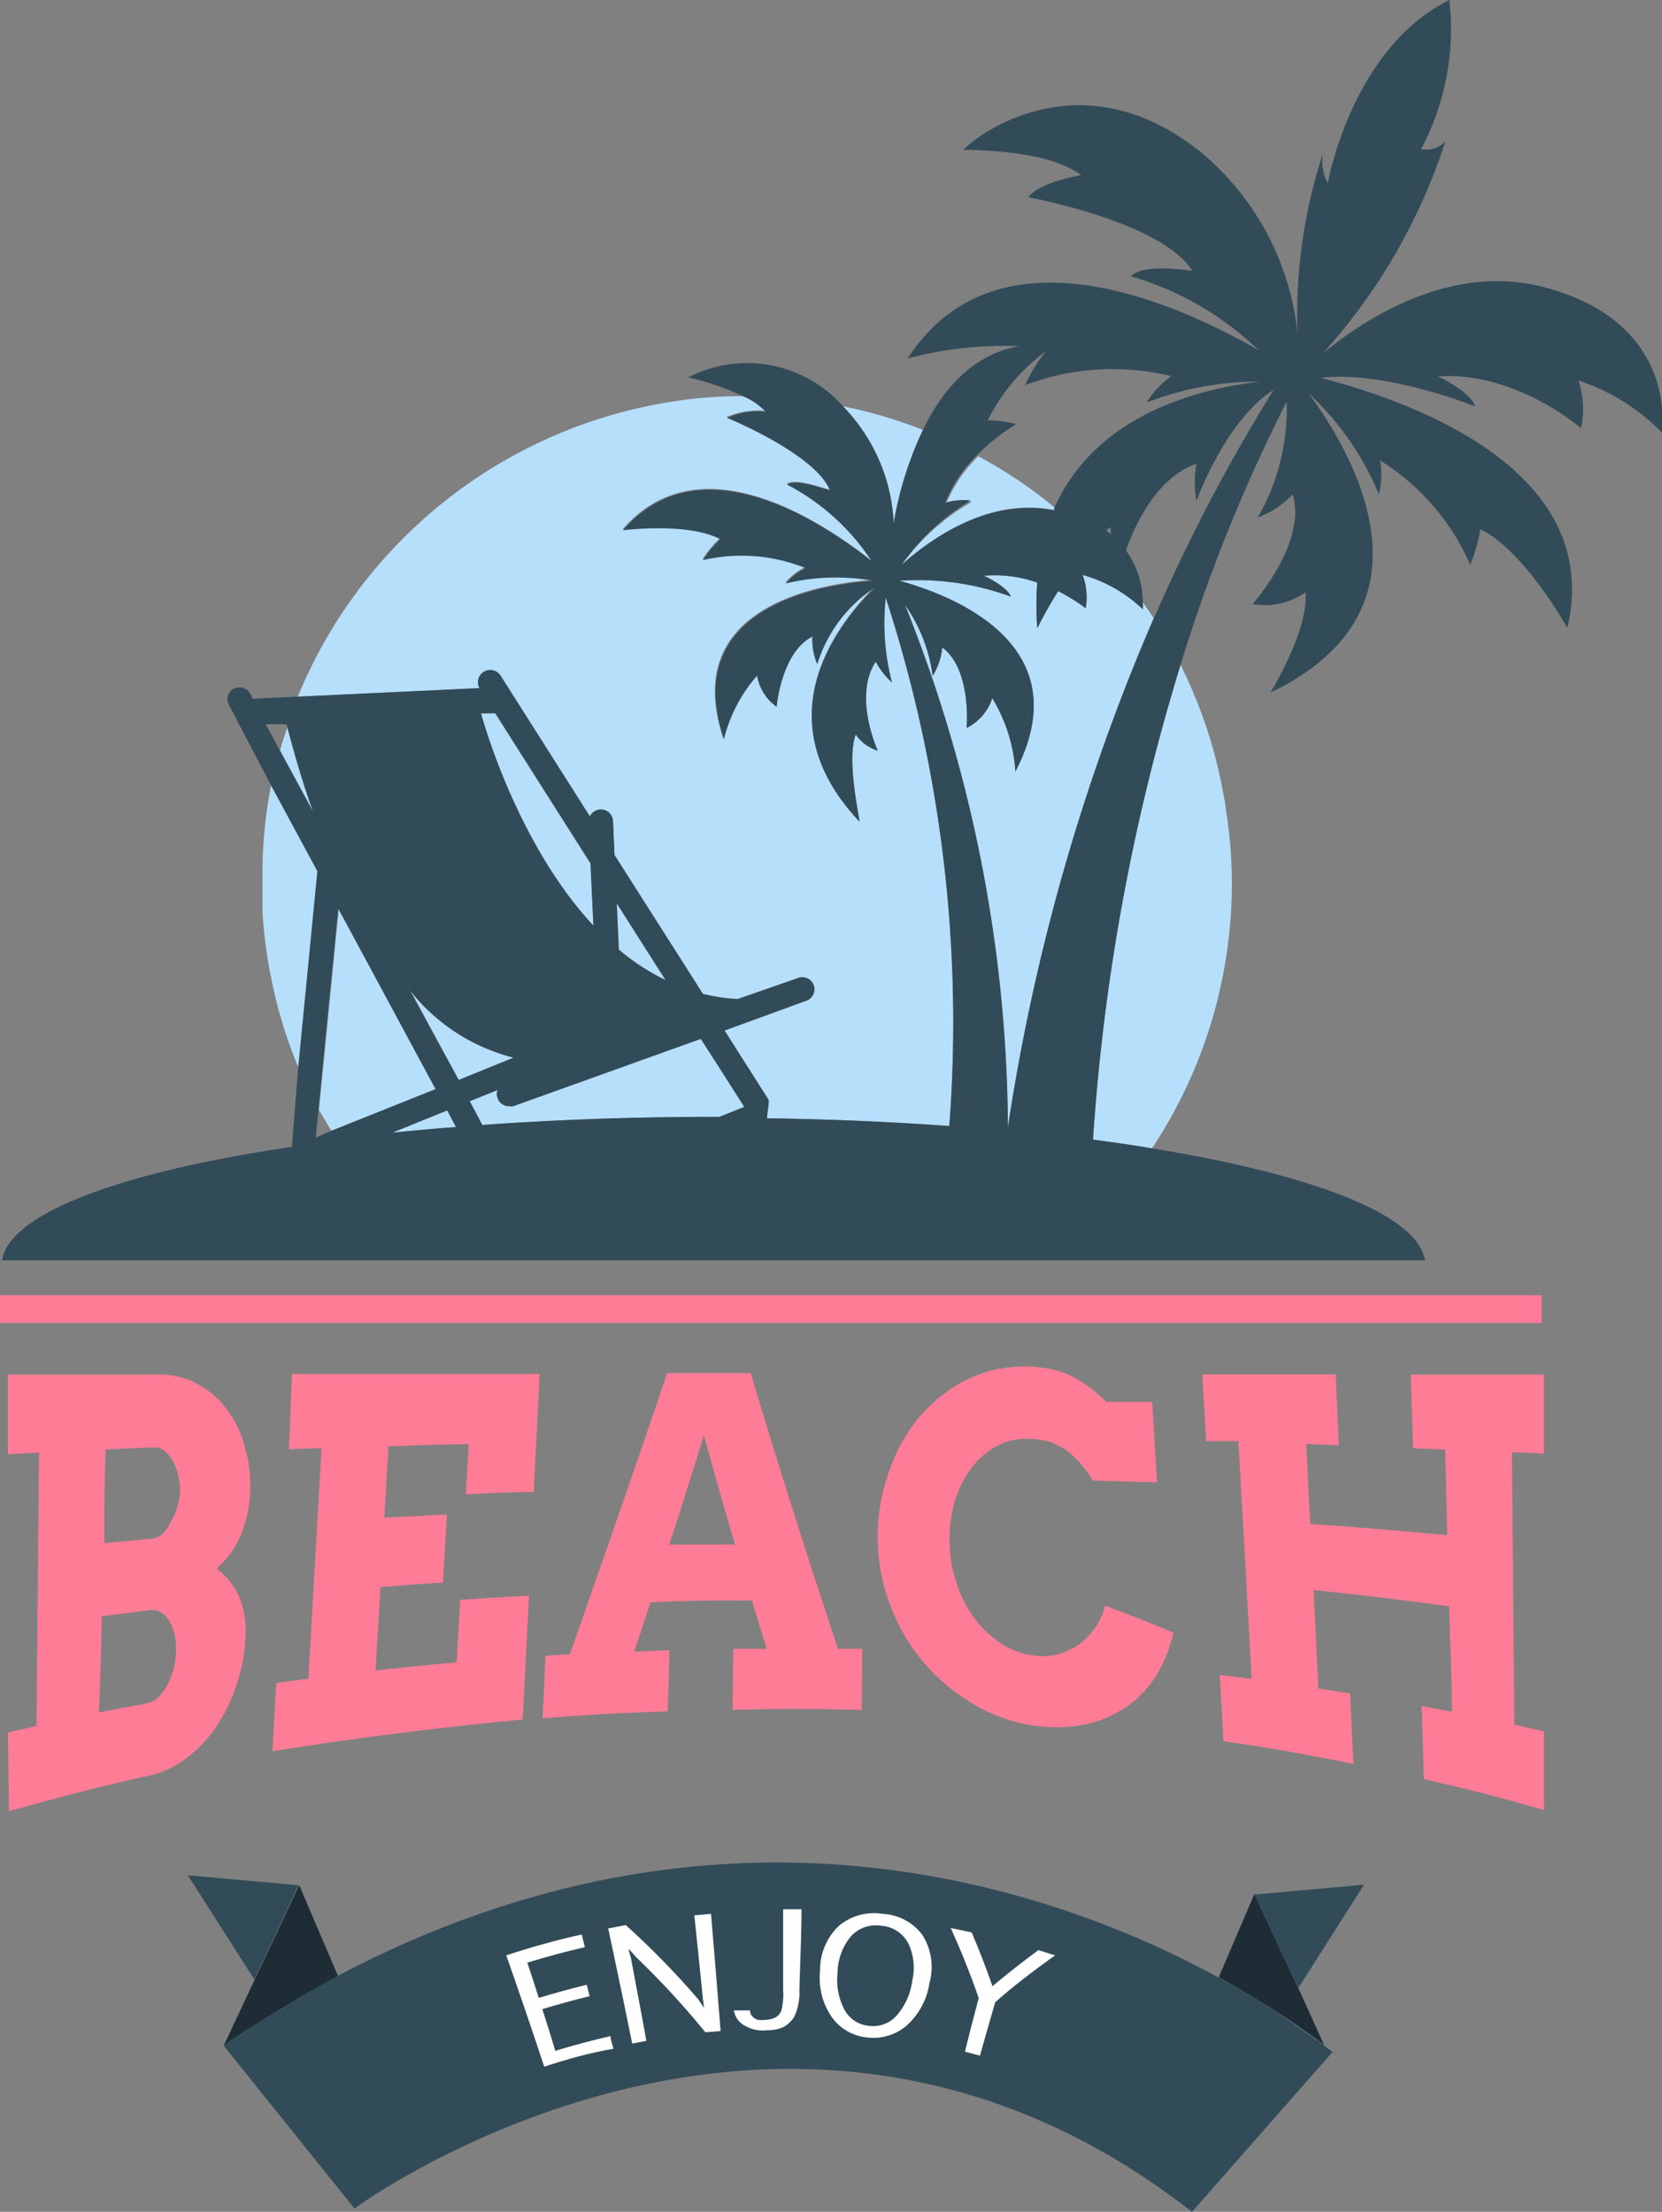 <svg xmlns="http://www.w3.org/2000/svg" viewBox="0 0 79.71 106.07"><rect x="0" y="0" width="79.71" height="106.07" fill="#808080" stroke="none"/><defs><style>.cls-1{fill:#ff7c96;}.cls-2{fill:#b6dffc;}.cls-3{fill:#324b58;}.cls-5{fill:#ffffff;}.cls-6{fill:#000000;opacity:0.4;}</style></defs><title>Holidays-04</title><g id="Calque_2" data-name="Calque 2"><g id="Planche_Vacance_-_05" data-name="Planche Vacance - 05"><rect class="cls-1" y="62.11" width="73.94" height="1.33"/><path class="cls-2" d="M15,38.89,13.43,36c.1-.38.22-.75.35-1.11C14.16,36.33,14.57,37.67,15,38.89Z"/><path class="cls-2" d="M15.24,41.78l-.92,9.43v0A21.92,21.92,0,0,1,13,46.87c-.05-.22-.09-.43-.12-.65a22,22,0,0,1-.29-2.46c0-.48,0-1,0-1.46A22.2,22.2,0,0,1,13,37.66Z"/><path class="cls-2" d="M20.89,52.23l-5,2c-.21-.34-.4-.68-.59-1l.95-9.66Z"/><path class="cls-2" d="M21.87,54.05c-1,.07-2.07.17-3.06.27l2.64-1.07Z"/><path class="cls-2" d="M24.62,50.72,22,51.79l-2.33-4.32A9.16,9.16,0,0,0,24.62,50.72Z"/><path class="cls-2" d="M28.46,44.4c-3.32-3.57-5-8.77-5.39-10.18l.68,0,4.57,7.2Z"/><path class="cls-2" d="M31.92,47a10.51,10.51,0,0,1-2.24-1.46l-.1-2.22Z"/><path class="cls-2" d="M35.75,53.05l-1.25.51h-.29c-3.88,0-7.61.14-11.08.39l-.6-1.14,1.34-.54a.5.5,0,0,0,0,.4.57.57,0,0,0,.56.38.39.39,0,0,0,.18,0l9-3.23Z"/><path class="cls-2" d="M44.27,20.62a17.19,17.19,0,0,0-1.41,4.49,8.56,8.56,0,0,0-2-5.13c-.15-.18-.3-.35-.45-.5A22.52,22.52,0,0,1,44.27,20.62Z"/><path class="cls-2" d="M45.53,54c-2.77-.2-5.7-.33-8.74-.37,0-.23.05-.45.07-.66s0-.15,0-.23l-2.11-3.32L38.64,48a.58.58,0,1,0-.39-1.09l-2.87,1a8.42,8.42,0,0,1-1.67-.25L29.47,41l-.07-1.63a.58.58,0,0,0-.61-.55.59.59,0,0,0-.5.33L24,32.39a.59.59,0,0,0-.8-.17A.58.58,0,0,0,23,33l0,0-8.72.41a23.28,23.28,0,0,1,17.1-14c.56-.11,1.14-.2,1.71-.27A22.19,22.19,0,0,1,35.69,19a3.3,3.3,0,0,1,1,.7,3.78,3.78,0,0,0-1.85.3s4.2,1.71,4.94,3.47c-.15,0-1.59-.58-2.06-.27a10.9,10.9,0,0,1,4.06,3.67c-2.76-2.17-8.35-5.63-11.93-1.48,0,0,3.1-.4,4.67.43a5,5,0,0,0-.83,1,8.23,8.23,0,0,1,4.91.38,3.07,3.07,0,0,0-.94.74,10.26,10.26,0,0,1,4.17-.13c-2.43.17-9.27,1.24-7.14,7.6a7.29,7.29,0,0,1,1.6-3.06,2.29,2.29,0,0,0,.93,1.51s.22-2.63,1.73-3.38a3,3,0,0,0,.22,1.33,6.77,6.77,0,0,1,2.77-3.68C40,30.1,36.66,34.56,41.22,39.4c0-.25-.63-2.93-.18-4.18A2,2,0,0,0,42.1,36S40.9,33.4,42,31.73a3.72,3.72,0,0,0,.78,1,11.27,11.27,0,0,1-.3-4.07A65.74,65.74,0,0,1,45.53,54Z"/><path class="cls-2" d="M50.58,24.35a.76.76,0,0,1,0,.11c-3.09-.62-5.84,1.29-7.32,2.61a10.75,10.75,0,0,1,3.34-3,3,3,0,0,0-1.23.11,6.71,6.71,0,0,1,1.55-2.3c.44.24.87.48,1.29.75l.45.29a3.51,3.51,0,0,1,.4.27c.42.28.83.59,1.22.91C50.36,24.15,50.47,24.25,50.58,24.35Z"/><path class="cls-2" d="M55.34,29.66a98.61,98.61,0,0,0-7,24.42A68.15,68.15,0,0,0,43.4,29a7.66,7.66,0,0,1,1.33,3.41,3.13,3.13,0,0,0,.46-1.36c1.42,1.05,1.17,3.86,1.17,3.86a2.43,2.43,0,0,0,1.23-1.43A7.77,7.77,0,0,1,48.7,37c3.11-6-2.83-8.4-5.57-9.15a13,13,0,0,1,5.35.76c-.18-.49-1.29-1-1.29-1a6.1,6.1,0,0,1,2.56.33,13.49,13.49,0,0,0,0,2.19s.38-.8,1-1.78a8.88,8.88,0,0,1,1.32.82,3.07,3.07,0,0,0-.15-1.6,6.86,6.86,0,0,1,2.89,1.65,2.22,2.22,0,0,0,0-.33Q55.1,29.29,55.34,29.66Z"/><path class="cls-2" d="M59.08,42.3a23,23,0,0,1-3.83,12.77c-.9-.15-1.85-.29-2.83-.42a99.66,99.66,0,0,1,4.2-22.77l.05.11a22.82,22.82,0,0,1,2,6.07,8.74,8.74,0,0,1,.14.87A22.1,22.1,0,0,1,59.08,42.3Z"/><path class="cls-3" d="M74,13.76c-4.33-1.11-8.34,1.37-10.55,3.18A28,28,0,0,0,69.32,6.78a1.24,1.24,0,0,1-1.16.37A12.32,12.32,0,0,0,69.51,0c-4.7,2.33-5.83,8.79-5.83,8.79a2.34,2.34,0,0,1-.24-1.41A24.83,24.83,0,0,0,62.23,16a13.05,13.05,0,0,0-4.55-8.63C52,2.73,47,6.33,46.2,7.19c0,0,4-.07,5.65,1.21,0,0-2,.33-2.53,1.06,0,0,6.37,1.16,7.87,3.53,0,0-2.36-.39-2.95.26a14.76,14.76,0,0,1,6.12,3.54c-4.38-2.51-12.68-6-16.83.4a18.16,18.16,0,0,1,5.35-.59c-2.22.39-3.66,2.06-4.61,4a17.19,17.19,0,0,0-1.41,4.49,8.56,8.56,0,0,0-2-5.13c-.15-.18-.3-.35-.45-.5A6.15,6.15,0,0,0,33,18.1a12.37,12.37,0,0,1,2.72.94,3.3,3.3,0,0,1,1,.7,3.78,3.78,0,0,0-1.85.3s4.2,1.71,4.94,3.47c-.15,0-1.59-.58-2.06-.27a10.9,10.9,0,0,1,4.06,3.67c-2.76-2.17-8.35-5.63-11.93-1.48,0,0,3.1-.4,4.67.43a5,5,0,0,0-.83,1,8.23,8.23,0,0,1,4.91.38,3.07,3.07,0,0,0-.94.74,10.26,10.26,0,0,1,4.17-.13c-2.43.17-9.27,1.24-7.14,7.6a7.29,7.29,0,0,1,1.6-3.06,2.29,2.29,0,0,0,.93,1.51s.22-2.63,1.73-3.38a3,3,0,0,0,.22,1.33,6.77,6.77,0,0,1,2.77-3.68C40,30.1,36.66,34.56,41.22,39.4c0-.25-.63-2.93-.18-4.18A2,2,0,0,0,42.1,36S40.9,33.4,42,31.73a3.72,3.72,0,0,0,.78,1,11.27,11.27,0,0,1-.3-4.07A65.74,65.74,0,0,1,45.53,54c-2.77-.2-5.7-.33-8.74-.37,0-.23.05-.45.07-.66s0-.15,0-.23l-2.11-3.32L38.64,48a.58.58,0,1,0-.39-1.09l-2.87,1a8.42,8.42,0,0,1-1.67-.25L29.47,41l-.07-1.63a.58.58,0,0,0-.61-.55.59.59,0,0,0-.5.33L24,32.39a.59.59,0,0,0-.8-.17A.58.58,0,0,0,23,33l0,0-8.72.41-2.17.1L12,33.27a.59.59,0,0,0-.79-.24.57.57,0,0,0-.23.78l.3.56.06.13L13,37.66l2.22,4.12-.92,9.43L14,55C5.81,56.2.44,58.19.1,60.44H68.34C68,58.26,63,56.33,55.25,55.07c-.9-.15-1.85-.29-2.83-.42a99.66,99.66,0,0,1,4.2-22.77,79,79,0,0,1,5.09-12.62,10.43,10.43,0,0,1-1.39,5.56A4.42,4.42,0,0,0,62,23.7c.7,2.35-1.93,5.27-1.93,5.27a3.42,3.42,0,0,0,2.55-.57c.12,1.93-1.7,4.82-1.7,4.82,8.1-3.88,4.3-11,1.85-14.35a13.82,13.82,0,0,1,3.36,4.83,3.91,3.91,0,0,0,.06-1.62,11.14,11.14,0,0,1,4.32,5A7.54,7.54,0,0,0,71,25.38c2.15,1.06,4.17,4.74,4.17,4.74,1.78-7.61-7.51-10.88-11.82-12,3-.36,7.17,1.28,7.4,1.37-.22-.71-1.78-1.44-1.78-1.44,3.72-.25,6.85,2.48,6.85,2.48a4.18,4.18,0,0,0-.12-2.28,9.77,9.77,0,0,1,4,2.49S80.58,15.45,74,13.76ZM13.43,36l-.69-1.27,1,0,.06.2c.38,1.48.79,2.82,1.22,4ZM31.92,47a10.51,10.51,0,0,1-2.24-1.46l-.1-2.22ZM23.75,34.19l4.57,7.2.14,3c-3.32-3.57-5-8.77-5.39-10.18ZM15.14,54.56l.13-1.33.95-9.66,4.67,8.66-5,2Zm3.67-.24,2.64-1.07.42.8C20.83,54.12,19.8,54.22,18.81,54.32Zm.83-6.85a9.16,9.16,0,0,0,5,3.25L22,51.79ZM34.5,53.56h-.29c-3.88,0-7.61.14-11.08.39l-.6-1.14,1.34-.54a.5.5,0,0,0,0,.4.57.57,0,0,0,.56.38.39.39,0,0,0,.18,0l9-3.23,2.09,3.27ZM46.56,24a3,3,0,0,0-1.23.11,6.71,6.71,0,0,1,1.55-2.3,9.54,9.54,0,0,1,1.86-1.47,5.54,5.54,0,0,0-1.37-.18,9.15,9.15,0,0,1,2.8-3.32h0a7.12,7.12,0,0,0-1,1.63,11.8,11.8,0,0,1,7-.43A4.34,4.34,0,0,0,55,19.3a14.91,14.91,0,0,1,5.43-1c-2.84.33-7.85,1.52-9.87,6.07a.76.76,0,0,1,0,.11c-3.09-.62-5.84,1.29-7.32,2.61A10.75,10.75,0,0,1,46.56,24Zm6.72,1.63a2.11,2.11,0,0,0-.23-.19,1.53,1.53,0,0,1,.22-.16S53.27,25.45,53.28,25.66Zm2.06,4a98.61,98.61,0,0,0-7,24.42A68.15,68.15,0,0,0,43.4,29a7.66,7.66,0,0,1,1.33,3.41,3.13,3.13,0,0,0,.46-1.36c1.42,1.05,1.17,3.86,1.17,3.86a2.43,2.43,0,0,0,1.23-1.43A7.77,7.77,0,0,1,48.7,37c3.11-6-2.83-8.4-5.57-9.15a13,13,0,0,1,5.35.76c-.18-.49-1.29-1-1.29-1a6.1,6.1,0,0,1,2.56.33,13.49,13.49,0,0,0,0,2.19s.38-.8,1-1.78a8.88,8.88,0,0,1,1.32.82,3.07,3.07,0,0,0-.15-1.6,6.86,6.86,0,0,1,2.89,1.65,2.22,2.22,0,0,0,0-.33h0A4.22,4.22,0,0,0,54,26.4c.41-1.18,1.44-3.48,3.38-4.16a5.18,5.18,0,0,0,0,1.78s1.41-3.89,3.7-5.32A84.84,84.84,0,0,0,55.34,29.66Z"/><path class="cls-1" d="M.38,83.08l1.37-.31.12-13.11-1.49.08V65.92H7.65a3.73,3.73,0,0,1,1.83.45,4.24,4.24,0,0,1,1.39,1.21,5.07,5.07,0,0,1,.86,1.76A6.49,6.49,0,0,1,12,71.47a5.88,5.88,0,0,1-.49,2.23,4.3,4.3,0,0,1-1.12,1.52,3.41,3.41,0,0,1,1.07,1.33,4.33,4.33,0,0,1,.31,2,7.78,7.78,0,0,1-.46,2.34,7.79,7.79,0,0,1-1,2,6.17,6.17,0,0,1-1.42,1.46,4.65,4.65,0,0,1-1.69.79c-2.8.62-4.16,1-6.77,1.72ZM5.07,69.51C5,71.29,5,72.18,5,74l2.27-.21a.89.89,0,0,0,.51-.22A1.84,1.84,0,0,0,8.18,73a3.13,3.13,0,0,0,.31-.69,2.8,2.8,0,0,0,.06-1.55,2.59,2.59,0,0,0-.26-.69,1.51,1.51,0,0,0-.4-.49.77.77,0,0,0-.51-.17Zm-.2,8c0,1.85-.07,2.77-.12,4.61l2.32-.44a1.07,1.07,0,0,0,.52-.28A2.84,2.84,0,0,0,8,80.85a4.45,4.45,0,0,0,.31-.76,3.58,3.58,0,0,0,.13-.86,2.9,2.9,0,0,0-.07-.85,2,2,0,0,0-.25-.65,1.21,1.21,0,0,0-.4-.41.82.82,0,0,0-.5-.11Z"/><path class="cls-1" d="M14,65.89l11.88,0c-.11,2.26-.17,3.39-.28,5.66-1.31,0-2,.06-3.26.11l.14-2.4c-1.54,0-2.31.05-3.85.1l-.2,3.42,3-.15c-.07,1.3-.11,2-.18,3.26-1.21.08-1.81.12-3,.22l-.24,4c1.54-.17,2.32-.25,3.89-.39.07-1.2.11-1.8.17-3,1.31-.09,2-.13,3.3-.2l-.3,5.94c-4,.38-8,.88-12,1.52.07-1.31.1-2,.18-3.27l1.54-.21.63-11.06-1.56.06Z"/><path class="cls-1" d="M35.17,79.07h1.6c-.29-.93-.43-1.39-.71-2.32-2,0-2.93,0-4.86.09-.31.94-.46,1.41-.78,2.36l1.68-.06c0,1.17-.05,1.76-.08,2.93-2.45.08-3.66.15-6,.33.06-1.19.09-1.79.14-3l1.17-.07c1.58-4.49,3.15-9,4.67-13.48h4q2,6.65,4.19,13.22l1.16,0L41.33,82c-2.46-.06-3.72-.07-6.2,0C35.15,80.82,35.15,80.23,35.17,79.07Zm-3.07-5c1.25,0,1.88,0,3.15,0-.62-2.1-.91-3.14-1.49-5.24C33.11,70.89,32.78,72,32.1,74.07Z"/><path class="cls-1" d="M52.42,71a5.73,5.73,0,0,0-1.07-1.29,3.07,3.07,0,0,0-1-.56A4,4,0,0,0,49.27,69a2.92,2.92,0,0,0-1.54.39,3.7,3.7,0,0,0-1.19,1.08,5.28,5.28,0,0,0-.77,1.6,6.22,6.22,0,0,0-.22,2,6.44,6.44,0,0,0,.38,2,5.64,5.64,0,0,0,.9,1.66,4.88,4.88,0,0,0,1.32,1.17,3.7,3.7,0,0,0,1.64.51,2.77,2.77,0,0,0,1.13-.13,3.15,3.15,0,0,0,1.63-1.26A3.33,3.33,0,0,0,53,77c1.32.5,2,.76,3.27,1.29a6.4,6.4,0,0,1-.78,2,5.17,5.17,0,0,1-1.35,1.48,5.49,5.49,0,0,1-1.86.87A6.67,6.67,0,0,1,50,82.8a7.7,7.7,0,0,1-2.06-.47,8.66,8.66,0,0,1-1.86-1,8.83,8.83,0,0,1-1.6-1.4,9.39,9.39,0,0,1-1.24-1.75,10,10,0,0,1-.81-2,9.26,9.26,0,0,1-.33-2.25,9.12,9.12,0,0,1,.5-3.25A8.39,8.39,0,0,1,44.05,68a7.35,7.35,0,0,1,2.24-1.8,6,6,0,0,1,2.8-.66,5.48,5.48,0,0,1,2.06.34,6.13,6.13,0,0,1,1.9,1.35l2.21,0c.09,1.54.14,2.32.23,3.86Z"/><path class="cls-1" d="M67.66,65.92l6.39,0v3.79l-1.54-.07.12,13.07,1.42.32v3.77c-2.24-.64-3.39-.94-5.76-1.48l-.11-3.51,1.45.28c0-2-.08-3-.13-5.06-2.56-.34-3.86-.5-6.5-.78.09,1.89.14,2.83.23,4.72l1.52.24c.06,1.35.1,2,.16,3.38-2.44-.49-3.68-.71-6.23-1.09l-.18-3.18,1.53.19q-.31-5.7-.64-11.4l-1.54,0-.19-3.2,6.4,0,.15,3.4-1.56-.06c.07,1.53.11,2.3.19,3.83,2.65.19,4,.3,6.57.54l-.1-4.1-1.54-.07C67.73,68,67.7,67.33,67.66,65.92Z"/><polygon class="cls-3" points="14.32 90.41 12.2 94.93 9.01 89.93 14.32 90.41"/><polygon class="cls-3" points="65.42 90.38 62.24 95.38 60.13 90.86 65.42 90.38"/><path class="cls-3" d="M16.21,94.76c-1,.52-2,1.1-3,1.72-.82.5-1.64,1-2.47,1.6l1.48-3.15,2.13-4.52Z"/><path class="cls-2" d="M63.51,98.08c-.4-.31-1.1-.82-2.06-1.45s-1.84-1.16-3-1.81l1.71-4,2.11,4.52Z"/><line class="cls-2" x1="12.19" y1="94.93" x2="14.32" y2="90.41"/><path class="cls-3" d="M63.51,98.08c-.4-.31-1.1-.82-2.06-1.45s-1.84-1.16-3-1.81l1.71-4,2.11,4.52Z"/><path class="cls-3" d="M63.91,98.4l-6.74,7.67C37.54,90.74,17,105.91,17,105.91l-6.29-7.83c.83-.56,1.65-1.1,2.47-1.6,1-.62,2-1.2,3-1.72C34.7,85,50.48,90.5,58.42,94.82c1.19.65,2.21,1.27,3,1.81s1.66,1.14,2.06,1.45Z"/><path class="cls-5" d="M26.1,99.11q-.88-2.67-1.82-5.34c1.18-.39,2.39-.73,3.62-1l.15.61c-.93.21-1.85.46-2.76.74.19.56.37,1.13.55,1.69.76-.23,1.53-.44,2.3-.63.05.18.09.37.14.55-.76.18-1.52.39-2.27.62.21.65.42,1.31.62,2,.88-.27,1.76-.5,2.65-.71,0,.21.1.41.14.61C28.3,98.44,27.19,98.75,26.1,99.11Z"/><path class="cls-5" d="M31,97.87l-.68.13c-.37-1.84-.76-3.68-1.15-5.52l.84-.16a38.62,38.62,0,0,1,3.47,3.55l.29.42-.06-.44c-.13-1.33-.27-2.66-.41-4l.8-.07q.24,2.82.46,5.62l-.73.06a39.87,39.87,0,0,0-3.32-3.6l-.35-.4c0,.15.07.3.1.44C30.51,95.23,30.76,96.55,31,97.87Z"/><path class="cls-5" d="M35.2,96.41l.77,0v0a.39.39,0,0,0,.1.27.54.54,0,0,0,.27.18,1.29,1.29,0,0,0,.4,0,1,1,0,0,0,.44-.11.61.61,0,0,0,.29-.32,3.06,3.06,0,0,0,.09-1c0-1.29,0-2.58,0-3.87h.88c0,1.3-.07,2.59-.1,3.88a2.75,2.75,0,0,1-.24,1.26,1.43,1.43,0,0,1-.51.5,1.77,1.77,0,0,1-.8.16,1.71,1.71,0,0,1-1.2-.3,1,1,0,0,1-.4-.73Z"/><path class="cls-5" d="M41.61,97.71a2.36,2.36,0,0,1-1.69-.94,3.29,3.29,0,0,1-.59-2.25,2.91,2.91,0,0,1,.9-2.16,2.61,2.61,0,0,1,2.1-.58,2.54,2.54,0,0,1,1.9,1,2.86,2.86,0,0,1,.35,2.3,3.42,3.42,0,0,1-1.1,2.06A2.45,2.45,0,0,1,41.61,97.71Zm.07-.56A1.5,1.5,0,0,0,43,96.66,3.12,3.12,0,0,0,43.75,95a2.74,2.74,0,0,0-.19-1.81,1.59,1.59,0,0,0-1.3-.84,1.62,1.62,0,0,0-1.46.52,2.79,2.79,0,0,0-.63,1.72,3.1,3.1,0,0,0,.33,1.79A1.49,1.49,0,0,0,41.68,97.15Z"/><path class="cls-5" d="M47,98.58l-.72-.19c.21-.86.43-1.72.66-2.57-.39-1.13-.84-2.25-1.34-3.36l1,.21c.37.86.7,1.72,1,2.58.7-.59,1.44-1.17,2.2-1.73l.8.25c-1,.72-2,1.47-2.87,2.25C47.48,96.87,47.24,97.73,47,98.58Z"/><path class="cls-6" d="M16.21,94.76c-1,.52-2,1.1-3,1.72-.82.5-1.64,1-2.47,1.6l1.48-3.15,2.13-4.52Z"/><path class="cls-6" d="M63.51,98.08c-.4-.31-1.1-.82-2.06-1.45s-1.84-1.16-3-1.81l1.71-4,2.11,4.52Z"/></g></g></svg>